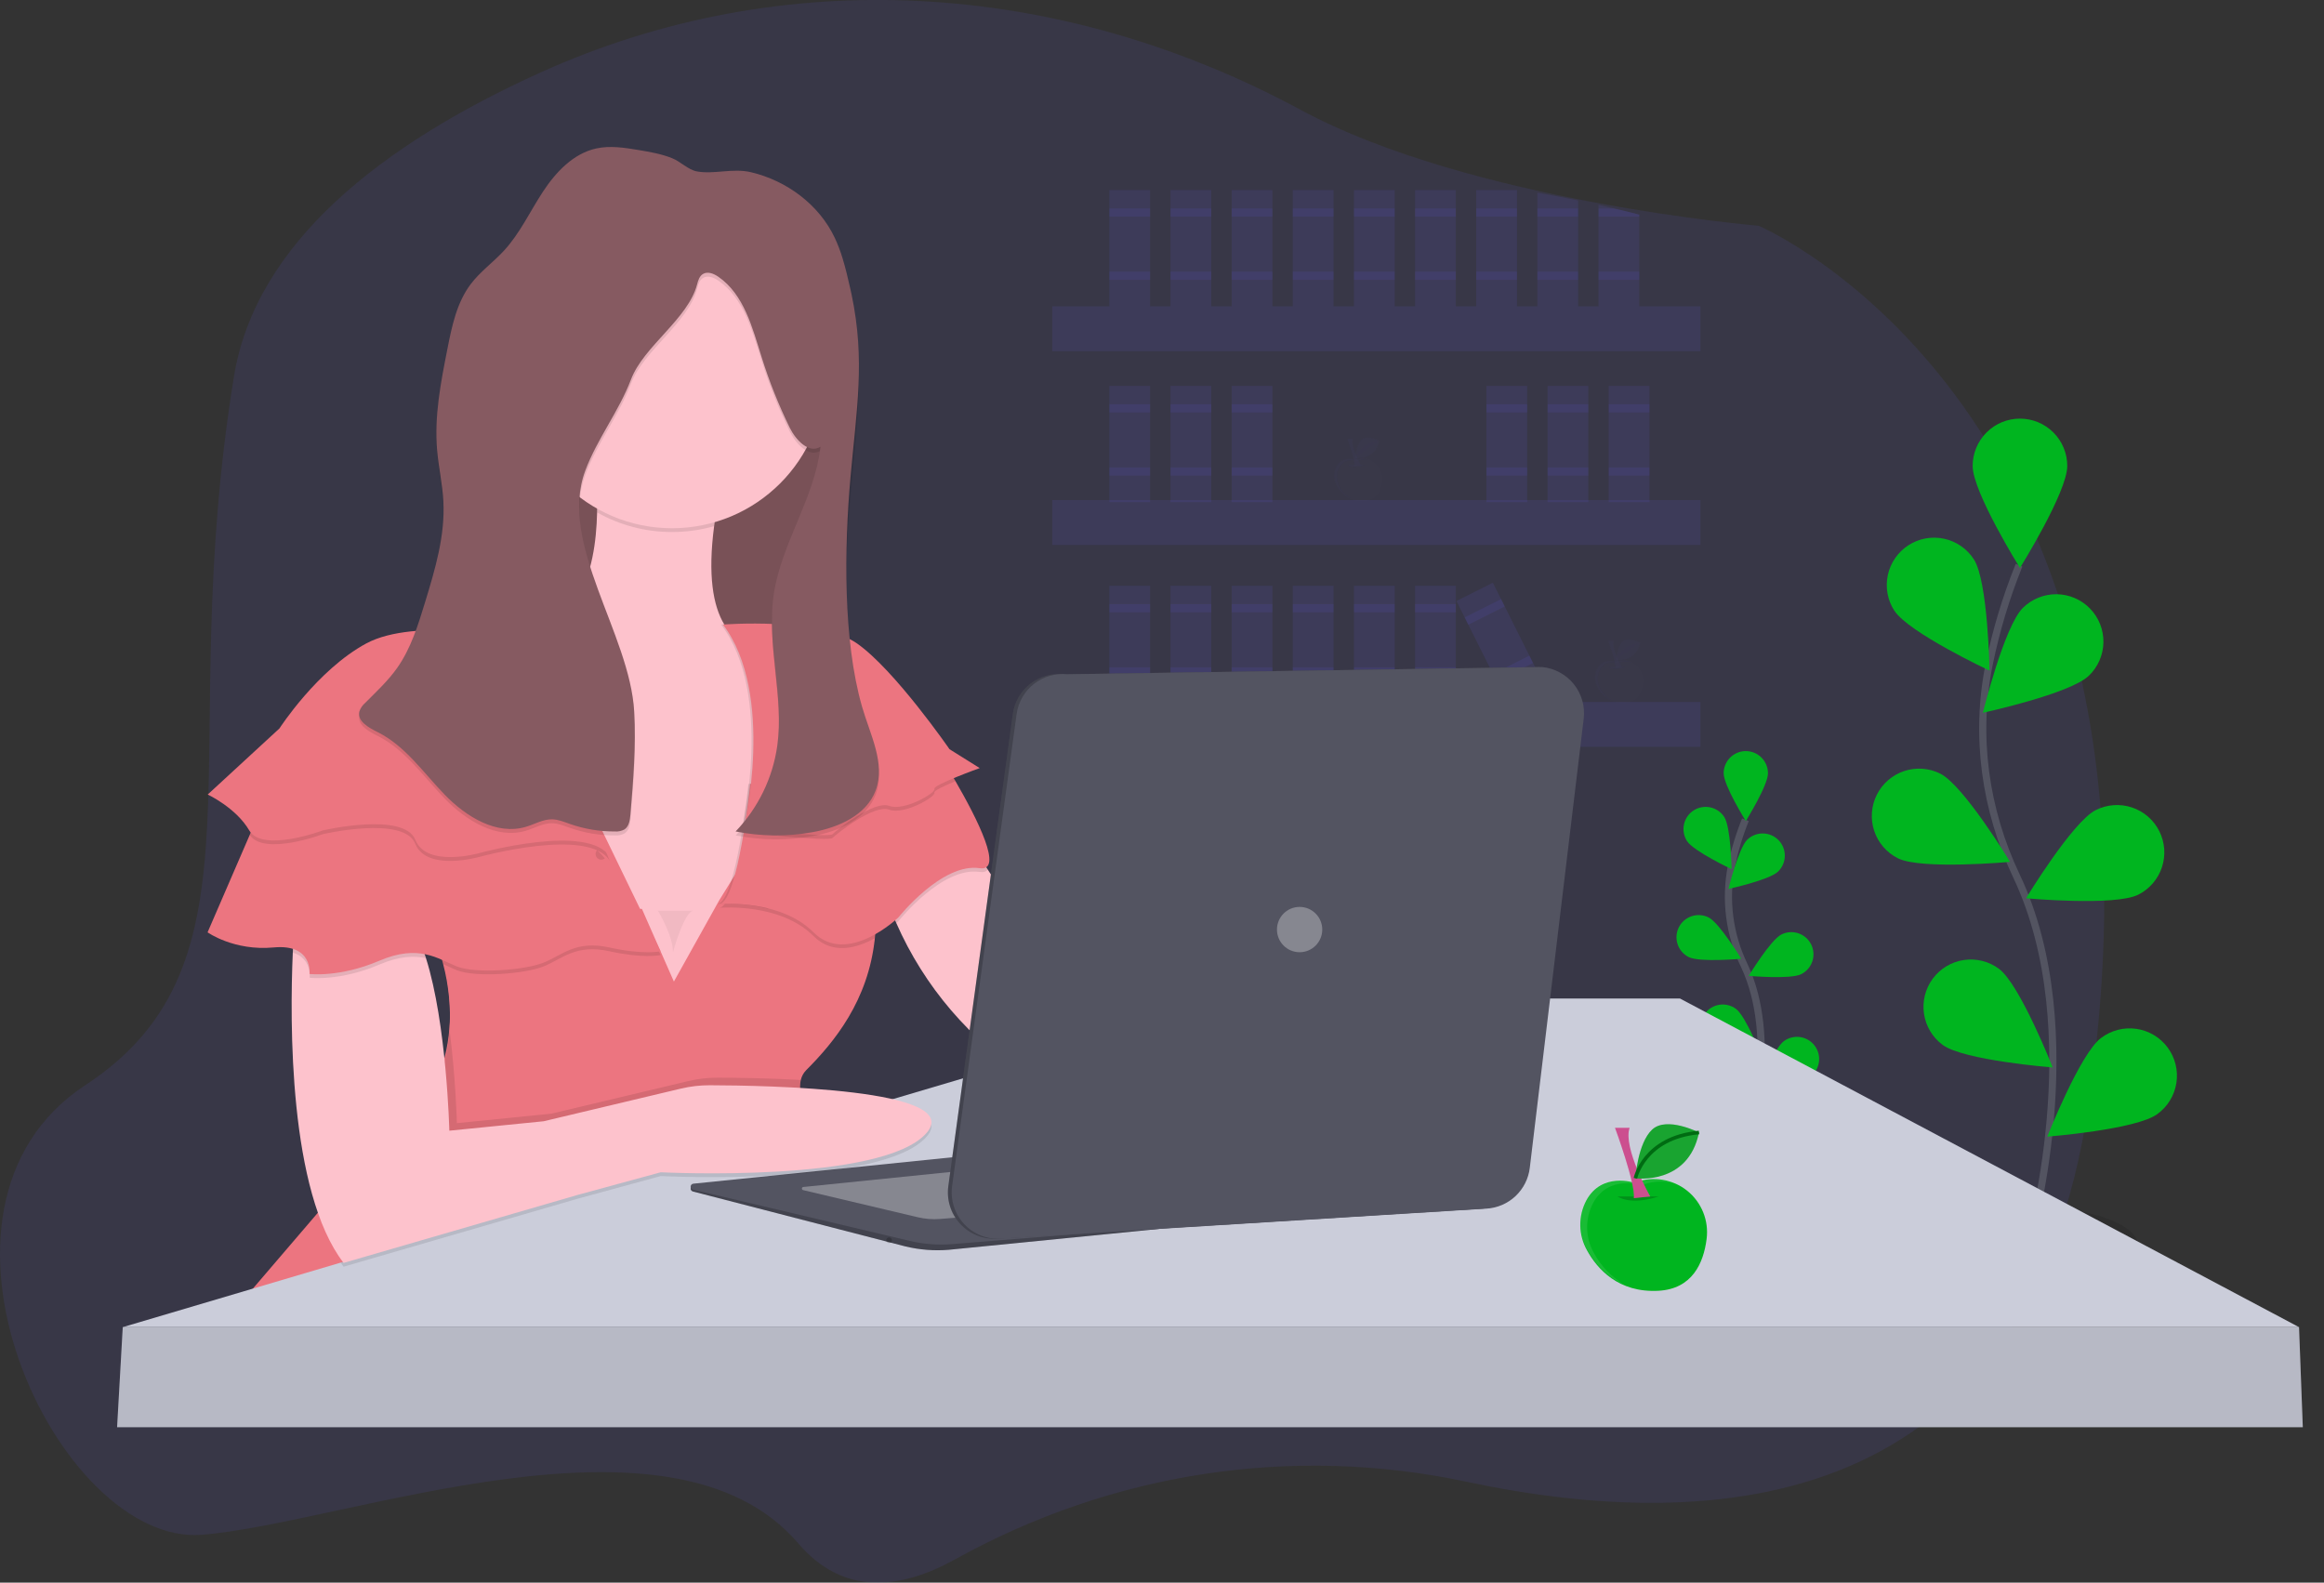 <svg width="649" height="442" viewBox="0 0 649 442" fill="none" xmlns="http://www.w3.org/2000/svg">
<rect x="0" y="0" width="649" height="442" fill="#333333" stroke="none"/>
<g clip-path="url(#clip0)">
<path opacity="0.1" d="M266.724 435.49C310.592 411.197 360.704 403.433 409.677 413.845C479.073 428.609 566.291 422.822 583.184 308.922C612.037 114.396 491.129 63.053 491.129 63.053C491.129 63.053 410.724 56.315 363.18 30.661C295.645 -5.793 218.451 -10.435 150.574 20.408C107.168 40.116 71.422 67.559 65.315 105.237C48.239 210.611 76.283 268.669 23.821 303.066C-28.642 337.464 16.194 431.901 56.413 428.632C96.632 425.362 187.515 389.495 222.93 431.041C235.509 445.776 251.424 443.965 266.724 435.49Z" fill="#6C63FF"/>
<path opacity="0.1" d="M474.861 85.558H293.857V98.089H474.861V85.558Z" fill="#6C63FF"/>
<path opacity="0.1" d="M474.861 139.669H293.857V152.2H474.861V139.669Z" fill="#6C63FF"/>
<path opacity="0.1" d="M474.861 196.058H293.857V208.589H474.861V196.058Z" fill="#6C63FF"/>
<path opacity="0.1" d="M321.179 53.091H309.795V85.558H321.179V53.091Z" fill="#6C63FF"/>
<path opacity="0.1" d="M321.179 58.218H309.795V60.496H321.179V58.218Z" fill="#6C63FF"/>
<path opacity="0.1" d="M321.179 75.875H309.795V78.153H321.179V75.875Z" fill="#6C63FF"/>
<path opacity="0.1" d="M338.255 53.091H326.871V85.558H338.255V53.091Z" fill="#6C63FF"/>
<path opacity="0.1" d="M338.255 58.218H326.871V60.496H338.255V58.218Z" fill="#6C63FF"/>
<path opacity="0.1" d="M338.255 75.875H326.871V78.153H338.255V75.875Z" fill="#6C63FF"/>
<path opacity="0.1" d="M355.33 53.091H343.947V85.558H355.33V53.091Z" fill="#6C63FF"/>
<path opacity="0.1" d="M355.33 58.218H343.947V60.496H355.33V58.218Z" fill="#6C63FF"/>
<path opacity="0.1" d="M355.33 75.875H343.947V78.153H355.33V75.875Z" fill="#6C63FF"/>
<path opacity="0.1" d="M372.406 53.091H361.022V85.558H372.406V53.091Z" fill="#6C63FF"/>
<path opacity="0.1" d="M372.406 58.218H361.022V60.496H372.406V58.218Z" fill="#6C63FF"/>
<path opacity="0.1" d="M372.406 75.875H361.022V78.153H372.406V75.875Z" fill="#6C63FF"/>
<path opacity="0.1" d="M389.482 53.091H378.098V85.558H389.482V53.091Z" fill="#6C63FF"/>
<path opacity="0.1" d="M389.482 58.218H378.098V60.496H389.482V58.218Z" fill="#6C63FF"/>
<path opacity="0.1" d="M389.482 75.875H378.098V78.153H389.482V75.875Z" fill="#6C63FF"/>
<path opacity="0.1" d="M406.558 53.091H395.174V85.558H406.558V53.091Z" fill="#6C63FF"/>
<path opacity="0.1" d="M406.558 58.218H395.174V60.496H406.558V58.218Z" fill="#6C63FF"/>
<path opacity="0.1" d="M406.558 75.875H395.174V78.153H406.558V75.875Z" fill="#6C63FF"/>
<path opacity="0.1" d="M423.634 53.091H412.25V85.558H423.634V53.091Z" fill="#6C63FF"/>
<path opacity="0.1" d="M423.634 58.218H412.25V60.496H423.634V58.218Z" fill="#6C63FF"/>
<path opacity="0.1" d="M423.634 75.875H412.25V78.153H423.634V75.875Z" fill="#6C63FF"/>
<path opacity="0.1" d="M416.894 162.737L406.718 167.843L421.26 196.865L431.437 191.759L416.894 162.737Z" fill="#6C63FF"/>
<path opacity="0.1" d="M419.194 167.323L409.017 172.429L410.038 174.466L420.214 169.36L419.194 167.323Z" fill="#6C63FF"/>
<path opacity="0.1" d="M427.098 183.109L416.922 188.215L417.942 190.252L428.118 185.146L427.098 183.109Z" fill="#6C63FF"/>
<path opacity="0.1" d="M321.179 107.772H309.795V140.238H321.179V107.772Z" fill="#6C63FF"/>
<path opacity="0.1" d="M321.179 112.898H309.795V115.176H321.179V112.898Z" fill="#6C63FF"/>
<path opacity="0.1" d="M321.179 130.555H309.795V132.834H321.179V130.555Z" fill="#6C63FF"/>
<path opacity="0.1" d="M338.255 107.772H326.871V140.238H338.255V107.772Z" fill="#6C63FF"/>
<path opacity="0.1" d="M338.255 112.898H326.871V115.176H338.255V112.898Z" fill="#6C63FF"/>
<path opacity="0.1" d="M338.255 130.555H326.871V132.834H338.255V130.555Z" fill="#6C63FF"/>
<path opacity="0.1" d="M355.33 107.772H343.947V140.238H355.33V107.772Z" fill="#6C63FF"/>
<path opacity="0.1" d="M355.33 112.898H343.947V115.176H355.33V112.898Z" fill="#6C63FF"/>
<path opacity="0.1" d="M355.33 130.555H343.947V132.834H355.33V130.555Z" fill="#6C63FF"/>
<path opacity="0.1" d="M426.48 107.772H415.096V140.238H426.48V107.772Z" fill="#6C63FF"/>
<path opacity="0.1" d="M426.48 112.898H415.096V115.176H426.48V112.898Z" fill="#6C63FF"/>
<path opacity="0.1" d="M426.48 130.555H415.096V132.834H426.48V130.555Z" fill="#6C63FF"/>
<path opacity="0.1" d="M443.555 107.772H432.171V140.238H443.555V107.772Z" fill="#6C63FF"/>
<path opacity="0.1" d="M443.555 112.898H432.171V115.176H443.555V112.898Z" fill="#6C63FF"/>
<path opacity="0.1" d="M443.555 130.555H432.171V132.834H443.555V130.555Z" fill="#6C63FF"/>
<path opacity="0.1" d="M460.631 107.772H449.247V140.238H460.631V107.772Z" fill="#6C63FF"/>
<path opacity="0.1" d="M460.631 112.898H449.247V115.176H460.631V112.898Z" fill="#6C63FF"/>
<path opacity="0.1" d="M460.631 130.555H449.247V132.834H460.631V130.555Z" fill="#6C63FF"/>
<path opacity="0.1" d="M321.179 163.591H309.795V196.058H321.179V163.591Z" fill="#6C63FF"/>
<path opacity="0.1" d="M321.179 168.718H309.795V170.996H321.179V168.718Z" fill="#6C63FF"/>
<path opacity="0.1" d="M321.179 186.375H309.795V188.653H321.179V186.375Z" fill="#6C63FF"/>
<path opacity="0.1" d="M338.255 163.591H326.871V196.058H338.255V163.591Z" fill="#6C63FF"/>
<path opacity="0.1" d="M338.255 168.718H326.871V170.996H338.255V168.718Z" fill="#6C63FF"/>
<path opacity="0.1" d="M338.255 186.375H326.871V188.653H338.255V186.375Z" fill="#6C63FF"/>
<path opacity="0.1" d="M355.33 163.591H343.947V196.058H355.33V163.591Z" fill="#6C63FF"/>
<path opacity="0.1" d="M355.33 168.718H343.947V170.996H355.33V168.718Z" fill="#6C63FF"/>
<path opacity="0.1" d="M355.33 186.375H343.947V188.653H355.33V186.375Z" fill="#6C63FF"/>
<path opacity="0.1" d="M372.406 163.591H361.022V196.058H372.406V163.591Z" fill="#6C63FF"/>
<path opacity="0.1" d="M372.406 168.718H361.022V170.996H372.406V168.718Z" fill="#6C63FF"/>
<path opacity="0.1" d="M372.406 186.375H361.022V188.653H372.406V186.375Z" fill="#6C63FF"/>
<path opacity="0.1" d="M389.482 163.591H378.098V196.058H389.482V163.591Z" fill="#6C63FF"/>
<path opacity="0.1" d="M389.482 168.718H378.098V170.996H389.482V168.718Z" fill="#6C63FF"/>
<path opacity="0.1" d="M389.482 186.375H378.098V188.653H389.482V186.375Z" fill="#6C63FF"/>
<path opacity="0.1" d="M406.558 163.591H395.174V196.058H406.558V163.591Z" fill="#6C63FF"/>
<path opacity="0.1" d="M406.558 168.718H395.174V170.996H406.558V168.718Z" fill="#6C63FF"/>
<path opacity="0.1" d="M406.558 186.375H395.174V188.653H406.558V186.375Z" fill="#6C63FF"/>
<path opacity="0.1" d="M440.709 55.985V85.558H429.325V53.815C433.135 54.487 436.93 55.21 440.709 55.985Z" fill="#6C63FF"/>
<path opacity="0.1" d="M440.709 58.218H429.326V60.496H440.709V58.218Z" fill="#6C63FF"/>
<path opacity="0.1" d="M440.709 75.875H429.326V78.153H440.709V75.875Z" fill="#6C63FF"/>
<path opacity="0.1" d="M457.785 59.938V85.569H446.401V57.204C447.881 57.528 449.355 57.87 450.83 58.218C453.16 58.764 455.478 59.338 457.785 59.938Z" fill="#6C63FF"/>
<path opacity="0.1" d="M457.785 59.938V60.507H446.401V58.229H450.83C453.16 58.768 455.478 59.338 457.785 59.938Z" fill="#6C63FF"/>
<path opacity="0.1" d="M457.785 75.875H446.401V78.153H457.785V75.875Z" fill="#6C63FF"/>
<g opacity="0.1">
<path opacity="0.1" d="M378.32 128.436C378.32 128.436 374.871 127.263 373.197 130.31C372.76 131.135 372.537 132.057 372.55 132.991C372.563 133.925 372.811 134.841 373.271 135.653C374.364 137.624 376.613 140.21 380.87 139.959C384.484 139.765 385.685 137.009 385.993 134.44C386.111 133.479 385.982 132.504 385.618 131.607C385.255 130.709 384.669 129.92 383.916 129.312C383.163 128.704 382.268 128.299 381.314 128.133C380.361 127.968 379.382 128.049 378.468 128.368L378.32 128.436Z" fill="#6C63FF"/>
<path opacity="0.1" d="M374.023 135.932C373.562 135.12 373.314 134.204 373.301 133.27C373.288 132.336 373.511 131.414 373.949 130.589C375.611 127.548 379.071 128.715 379.071 128.715L379.248 128.653C380.565 128.176 382.012 128.208 383.306 128.744C382.592 128.318 381.792 128.056 380.964 127.978C380.136 127.899 379.301 128.005 378.519 128.288L378.343 128.351C378.343 128.351 374.894 127.178 373.22 130.225C372.783 131.05 372.56 131.972 372.573 132.906C372.586 133.84 372.834 134.755 373.294 135.568C374.149 137.199 375.523 138.5 377.199 139.264C375.855 138.465 374.757 137.313 374.023 135.932Z" fill="#6C63FF"/>
<path opacity="0.2" d="M376.539 129.9C376.539 129.9 377.819 130.908 380.927 129.9H376.539Z" fill="#6C63FF"/>
<path opacity="0.1" d="M376.26 122.581C376.26 122.581 378.451 128.527 378.269 130.082L380.005 129.9C380.005 129.9 377.079 124.688 377.813 122.581H376.26Z" fill="#6C63FF"/>
<path opacity="0.2" d="M376.26 122.581C376.26 122.581 378.451 128.527 378.269 130.082L380.005 129.9C380.005 129.9 377.079 124.688 377.813 122.581H376.26Z" fill="#6C63FF"/>
<path opacity="0.1" d="M385.219 123.082C385.219 123.082 381.764 121.316 380.221 122.775C378.679 124.233 378.44 127.964 378.44 127.964C378.44 127.964 384.069 128.727 385.219 123.082Z" fill="#6C63FF"/>
<path opacity="0.1" d="M385.219 123.082C385.219 123.082 381.764 121.316 380.221 122.775C378.679 124.233 378.44 127.964 378.44 127.964C378.44 127.964 384.069 128.727 385.219 123.082Z" fill="#6C63FF"/>
<path opacity="0.1" d="M378.434 127.964C378.434 127.964 379.339 123.635 385.213 123.076L378.434 127.964Z" fill="#6C63FF"/>
</g>
<g opacity="0.1">
<path opacity="0.1" d="M451.177 184.825C451.177 184.825 447.728 183.652 446.054 186.699C445.616 187.524 445.394 188.446 445.407 189.38C445.42 190.314 445.668 191.23 446.128 192.042C447.221 194.013 449.469 196.599 453.727 196.348C457.341 196.155 458.542 193.398 458.85 190.829C458.967 189.868 458.839 188.893 458.475 187.996C458.112 187.099 457.526 186.309 456.773 185.701C456.02 185.093 455.124 184.688 454.171 184.523C453.218 184.358 452.238 184.438 451.325 184.757L451.177 184.825Z" fill="#6C63FF"/>
<path opacity="0.1" d="M446.879 192.321C446.419 191.509 446.171 190.593 446.158 189.659C446.145 188.726 446.368 187.803 446.805 186.979C448.468 183.937 451.928 185.105 451.928 185.105L452.105 185.042C453.422 184.565 454.869 184.598 456.163 185.133C455.449 184.707 454.649 184.446 453.821 184.367C452.993 184.288 452.158 184.394 451.376 184.677L451.2 184.74C451.2 184.74 447.75 183.567 446.077 186.614C445.639 187.439 445.417 188.361 445.43 189.295C445.443 190.229 445.691 191.144 446.151 191.957C447.006 193.589 448.38 194.889 450.056 195.653C448.712 194.854 447.613 193.702 446.879 192.321Z" fill="#6C63FF"/>
<path opacity="0.2" d="M449.395 186.289C449.395 186.289 450.676 187.297 453.784 186.289H449.395Z" fill="#6C63FF"/>
<path opacity="0.1" d="M449.116 178.97C449.116 178.97 451.308 184.917 451.126 186.472L452.862 186.289C452.862 186.289 449.936 181.078 450.67 178.97H449.116Z" fill="#6C63FF"/>
<path opacity="0.2" d="M449.116 178.97C449.116 178.97 451.308 184.917 451.126 186.472L452.862 186.289C452.862 186.289 449.936 181.078 450.67 178.97H449.116Z" fill="#6C63FF"/>
<path opacity="0.1" d="M458.075 179.471C458.075 179.471 454.62 177.706 453.078 179.164C451.535 180.622 451.296 184.353 451.296 184.353C451.296 184.353 456.926 185.116 458.075 179.471Z" fill="#6C63FF"/>
<path opacity="0.1" d="M458.075 179.471C458.075 179.471 454.62 177.706 453.078 179.164C451.535 180.622 451.296 184.353 451.296 184.353C451.296 184.353 456.926 185.116 458.075 179.471Z" fill="#6C63FF"/>
<path opacity="0.1" d="M451.291 184.353C451.291 184.353 452.196 180.024 458.07 179.466L451.291 184.353Z" fill="#6C63FF"/>
</g>
<path opacity="0.1" d="M566.359 358.863C583.334 358.863 597.095 353.967 597.095 347.927C597.095 341.887 583.334 336.991 566.359 336.991C549.384 336.991 535.622 341.887 535.622 347.927C535.622 353.967 549.384 358.863 566.359 358.863Z" fill="black"/>
<path d="M566.382 348.018C566.382 348.018 583.918 288.445 563.092 244.592C554.355 226.189 551.452 205.53 555.487 185.56C557.419 176.088 560.214 166.812 563.837 157.85" stroke="#535461" stroke-width="2" stroke-miterlimit="10"/>
<path d="M550.882 130.134C550.882 137.436 564.093 158.613 564.093 158.613C564.093 158.613 577.304 137.441 577.304 130.134C577.304 126.627 575.913 123.265 573.435 120.786C570.957 118.306 567.597 116.914 564.093 116.914C560.59 116.914 557.229 118.306 554.752 120.786C552.274 123.265 550.882 126.627 550.882 130.134Z" fill="#00B51F"/>
<path d="M529.043 170.574C533.027 176.703 555.595 187.292 555.595 187.292C555.595 187.292 555.186 162.332 551.218 156.204C550.275 154.745 549.055 153.487 547.626 152.5C546.197 151.514 544.588 150.819 542.89 150.454C541.193 150.09 539.44 150.064 537.733 150.378C536.025 150.691 534.396 151.339 532.939 152.282C531.481 153.226 530.223 154.447 529.238 155.877C528.252 157.307 527.557 158.917 527.193 160.616C526.829 162.315 526.803 164.068 527.117 165.777C527.43 167.486 528.077 169.116 529.02 170.574H529.043Z" fill="#00B51F"/>
<path d="M529.982 239.688C536.499 242.975 561.339 240.702 561.339 240.702C561.339 240.702 548.395 219.365 541.878 216.079C540.329 215.297 538.641 214.828 536.911 214.7C535.181 214.571 533.442 214.784 531.794 215.327C530.146 215.871 528.622 216.734 527.307 217.867C525.993 219 524.914 220.381 524.133 221.931C523.352 223.481 522.884 225.17 522.755 226.902C522.626 228.633 522.839 230.373 523.382 232.022C523.925 233.671 524.788 235.196 525.92 236.512C527.052 237.827 528.433 238.907 529.982 239.688Z" fill="#00B51F"/>
<path d="M542.504 291.817C548.372 296.157 573.24 298.122 573.24 298.122C573.24 298.122 564.088 274.9 558.219 270.56C556.825 269.527 555.24 268.78 553.557 268.36C551.873 267.94 550.124 267.856 548.408 268.113C546.692 268.37 545.043 268.962 543.556 269.856C542.069 270.751 540.772 271.929 539.74 273.325C538.709 274.721 537.962 276.306 537.542 277.991C537.122 279.676 537.038 281.427 537.295 283.144C537.552 284.861 538.144 286.511 539.038 287.999C539.931 289.487 541.109 290.784 542.504 291.817Z" fill="#00B51F"/>
<path d="M583.338 188.704C578.107 193.791 553.74 199.059 553.74 199.059C553.74 199.059 559.711 174.824 564.942 169.737C566.184 168.518 567.655 167.556 569.27 166.907C570.885 166.259 572.612 165.936 574.353 165.957C576.093 165.978 577.812 166.343 579.41 167.031C581.009 167.719 582.456 168.716 583.669 169.966C584.881 171.215 585.835 172.692 586.475 174.311C587.116 175.93 587.43 177.66 587.4 179.401C587.371 181.143 586.998 182.861 586.302 184.457C585.607 186.054 584.604 187.497 583.349 188.704H583.338Z" fill="#00B51F"/>
<path d="M597.146 249.855C590.629 253.142 565.79 250.869 565.79 250.869C565.79 250.869 578.733 229.532 585.25 226.246C586.799 225.464 588.487 224.996 590.217 224.867C591.948 224.738 593.686 224.951 595.334 225.495C596.982 226.038 598.506 226.901 599.821 228.034C601.135 229.167 602.214 230.548 602.995 232.098C603.776 233.649 604.244 235.338 604.373 237.069C604.502 238.8 604.289 240.54 603.746 242.189C603.203 243.838 602.34 245.364 601.208 246.679C600.076 247.994 598.696 249.074 597.146 249.855Z" fill="#00B51F"/>
<path d="M602.463 311.137C596.594 315.477 571.726 317.443 571.726 317.443C571.726 317.443 580.879 294.22 586.747 289.88C588.14 288.825 589.729 288.056 591.421 287.619C593.113 287.182 594.875 287.086 596.604 287.335C598.334 287.584 599.997 288.174 601.497 289.071C602.997 289.968 604.305 291.153 605.344 292.559C606.383 293.965 607.133 295.563 607.55 297.261C607.968 298.959 608.044 300.723 607.776 302.451C607.508 304.179 606.899 305.837 605.986 307.328C605.073 308.818 603.874 310.113 602.457 311.137H602.463Z" fill="#00B51F"/>
<path opacity="0.1" d="M489.859 327.422C506.834 327.422 520.596 322.525 520.596 316.486C520.596 310.446 506.834 305.55 489.859 305.55C472.884 305.55 459.123 310.446 459.123 316.486C459.123 322.525 472.884 327.422 489.859 327.422Z" fill="black"/>
<path d="M488.613 318.041C488.613 318.041 496.826 290.131 487.07 269.586C482.923 260.995 481.673 251.289 483.507 241.927C484.413 237.489 485.724 233.144 487.423 228.946" stroke="#535461" stroke-width="2" stroke-miterlimit="10"/>
<path d="M481.35 215.959C481.35 219.377 487.537 229.299 487.537 229.299C487.537 229.299 493.724 219.377 493.724 215.959C493.724 214.316 493.072 212.741 491.911 211.579C490.75 210.417 489.176 209.765 487.534 209.765C485.892 209.765 484.318 210.417 483.157 211.579C481.996 212.741 481.344 214.316 481.344 215.959H481.35Z" fill="#00B51F"/>
<path d="M471.121 234.904C472.977 237.752 483.564 242.735 483.564 242.735C483.564 242.735 483.37 231.042 481.515 228.171C481.073 227.488 480.501 226.899 479.832 226.437C479.163 225.975 478.409 225.65 477.614 225.48C476.819 225.31 475.999 225.298 475.199 225.445C474.399 225.592 473.637 225.895 472.954 226.337C472.272 226.779 471.683 227.351 471.222 228.021C470.76 228.691 470.435 229.445 470.265 230.24C470.095 231.036 470.083 231.857 470.23 232.657C470.377 233.457 470.68 234.221 471.121 234.904Z" fill="#00B51F"/>
<path d="M471.565 267.285C474.616 268.823 486.256 267.763 486.256 267.763C486.256 267.763 480.194 257.767 477.149 256.223C476.423 255.857 475.633 255.638 474.822 255.577C474.011 255.517 473.197 255.617 472.425 255.872C470.866 256.386 469.575 257.499 468.836 258.966C468.097 260.433 467.971 262.133 468.485 263.693C468.999 265.253 470.111 266.545 471.577 267.285H471.565Z" fill="#00B51F"/>
<path d="M477.417 291.709C480.166 293.742 491.817 294.665 491.817 294.665C491.817 294.665 487.526 283.786 484.782 281.752C484.128 281.269 483.386 280.919 482.597 280.722C481.808 280.526 480.988 280.487 480.185 280.607C479.381 280.728 478.608 281.006 477.912 281.425C477.215 281.844 476.608 282.397 476.125 283.051C475.641 283.705 475.292 284.448 475.095 285.237C474.899 286.027 474.86 286.847 474.98 287.652C475.101 288.456 475.379 289.229 475.798 289.926C476.217 290.623 476.769 291.231 477.422 291.714L477.417 291.709Z" fill="#00B51F"/>
<path d="M496.559 243.402C494.105 245.783 482.682 248.255 482.682 248.255C482.682 248.255 485.482 236.897 487.93 234.516C489.107 233.372 490.691 232.743 492.332 232.767C493.973 232.791 495.537 233.466 496.681 234.644C497.825 235.823 498.453 237.407 498.429 239.05C498.405 240.692 497.73 242.258 496.553 243.402H496.559Z" fill="#00B51F"/>
<path d="M503.042 272.052C499.991 273.59 488.351 272.531 488.351 272.531C488.351 272.531 494.413 262.534 497.458 260.991C498.924 260.251 500.623 260.125 502.182 260.639C503.741 261.153 505.032 262.267 505.771 263.733C506.51 265.2 506.636 266.901 506.122 268.461C505.608 270.021 504.496 271.313 503.03 272.052H503.042Z" fill="#00B51F"/>
<path d="M505.506 300.742C502.757 302.776 491.106 303.698 491.106 303.698C491.106 303.698 495.397 292.819 498.141 290.786C498.794 290.302 499.536 289.951 500.325 289.755C501.114 289.558 501.933 289.518 502.737 289.638C503.541 289.758 504.314 290.036 505.01 290.454C505.707 290.873 506.315 291.425 506.798 292.079C507.282 292.733 507.632 293.475 507.829 294.264C508.026 295.054 508.065 295.874 507.945 296.678C507.825 297.483 507.548 298.256 507.13 298.953C506.711 299.65 506.16 300.258 505.506 300.742Z" fill="#00B51F"/>
<path d="M225.406 120.878H226.784C228.679 120.878 230.216 119.34 230.216 117.443V90.735C230.216 88.838 228.679 87.301 226.784 87.301H225.406C223.511 87.301 221.974 88.838 221.974 90.735V117.443C221.974 119.34 223.511 120.878 225.406 120.878Z" fill="#535461"/>
<path d="M233.261 105.06H148.4V193.147H233.261V105.06Z" fill="#865A61"/>
<path opacity="0.1" d="M233.261 92.928H148.4V181.015H233.261V92.928Z" fill="black"/>
<path d="M230.364 178.116L225.241 215.367L222.828 232.876L221.94 239.307L214.501 253.82L200.84 280.454L174.486 283.62L128.131 218.203C128.131 218.203 103.861 171.788 140.762 176.003C161.452 178.372 166.375 159.838 166.745 143.097C166.838 134.669 166.075 126.253 164.468 117.979L201.364 135.915C200.506 139.913 199.861 143.587 199.428 146.937C197.63 160.641 199.121 169.185 202.24 174.362C210.545 188.152 230.364 178.116 230.364 178.116Z" fill="#FDC2CC"/>
<path opacity="0.1" d="M201.375 135.921C200.517 139.919 199.872 143.593 199.44 146.942C195.611 148.033 191.649 148.585 187.669 148.583C180.339 148.595 173.131 146.709 166.745 143.109C166.838 134.68 166.075 126.264 164.468 117.99L201.375 135.921Z" fill="black"/>
<path d="M187.669 147.523C211.249 147.523 230.364 128.395 230.364 104.798C230.364 81.202 211.249 62.074 187.669 62.074C164.089 62.074 144.974 81.202 144.974 104.798C144.974 128.395 164.089 147.523 187.669 147.523Z" fill="#FDC2CC"/>
<path d="M244.599 347.961L69.072 361.688L97.531 328.458C128.069 309.787 127.807 284.122 123.748 268.202C122.489 263.1 120.586 258.179 118.085 253.558L178.755 253.842H179.267L184.254 265.183L184.481 265.695L188.192 274.131L200.84 251.45L205.24 244.353L207.699 240.366C207.699 240.366 244.07 231.925 244.594 253.552C244.657 256.035 244.56 258.52 244.303 260.991C242.493 278.397 232.977 289.971 225.093 297.86C216.134 306.82 244.599 347.961 244.599 347.961Z" fill="#EC7580"/>
<path d="M223.636 301.619C222.35 306.746 225.594 315.557 229.897 324.209C209.264 326.431 186.639 325.274 186.639 325.274L163.421 331.608L98.066 350.598C95.22 346.913 92.944 342.282 91.06 337.065L97.537 329.501C117.92 317.038 124.579 301.46 125.553 287.744C125.94 281.519 125.333 275.272 123.754 269.238C122.495 264.141 120.594 259.224 118.096 254.606L178.767 254.89H179.279L184.265 266.231L184.493 266.744L188.204 275.179L200.851 252.498L205.24 245.401L207.699 241.414C207.699 241.414 244.07 232.961 244.599 254.606C244.663 257.089 244.566 259.574 244.309 262.044C242.499 279.451 232.982 291.025 225.099 298.914C224.373 299.664 223.867 300.6 223.636 301.619Z" fill="#EC7580"/>
<path d="M360.561 328.971C359.508 341.627 328.937 324.75 328.937 324.75C328.937 324.75 319.448 321.583 287.295 301.016C270.97 290.576 258.097 275.536 250.297 257.79C249.067 255.047 248.038 252.218 247.218 249.326L269.371 232.961L275.831 242.844L297.307 275.68L328.931 296.755C328.931 296.755 361.614 316.315 360.561 328.971Z" fill="#FDC2CC"/>
<path d="M642.027 370.642H34.282L95.124 352.626L247.223 307.583L344.214 278.859H469.141L642.027 370.642Z" fill="#CBCDDA"/>
<path d="M34.282 370.642L32.7 398.597H643.081L642.027 370.642H34.282Z" fill="#CBCDDA"/>
<path opacity="0.1" d="M34.282 370.642L32.7 398.597H643.081L642.027 370.642H34.282Z" fill="black"/>
<path d="M193.617 331.107L322.078 317.898L323.66 343.216L264.942 349.043C260.892 349.372 256.815 349.055 252.864 348.103L193.509 332.759C193.319 332.709 193.153 332.595 193.039 332.436C192.924 332.277 192.869 332.084 192.882 331.888C192.894 331.693 192.975 331.508 193.109 331.365C193.243 331.223 193.423 331.131 193.617 331.107Z" fill="#535461"/>
<path opacity="0.2" d="M193.617 331.107L322.078 317.898L323.66 343.216L264.942 349.043C260.892 349.372 256.815 349.055 252.864 348.103L193.509 332.759C193.319 332.709 193.153 332.595 193.039 332.436C192.924 332.277 192.869 332.084 192.882 331.888C192.894 331.693 192.975 331.508 193.109 331.365C193.243 331.223 193.423 331.131 193.617 331.107Z" fill="black"/>
<path d="M193.617 330.577L323.137 317.369L324.719 342.687L265.995 347.448C261.948 347.782 257.873 347.471 253.923 346.526L193.509 332.235C193.316 332.188 193.146 332.075 193.028 331.915C192.911 331.755 192.853 331.559 192.866 331.361C192.879 331.162 192.962 330.975 193.099 330.832C193.236 330.689 193.42 330.598 193.617 330.577Z" fill="#535461"/>
<path opacity="0.3" d="M224.325 331.5L292.81 324.517L293.647 337.902L262.597 340.425C260.456 340.6 258.3 340.433 256.211 339.93L224.268 332.371C224.168 332.346 224.079 332.286 224.019 332.202C223.958 332.118 223.928 332.016 223.935 331.912C223.942 331.809 223.984 331.711 224.056 331.636C224.127 331.56 224.222 331.512 224.325 331.5Z" fill="white"/>
<path opacity="0.1" d="M275.831 242.855C275.416 243.425 274.693 243.681 273.588 243.521C263.047 241.938 250.923 257.237 250.923 257.237C250.923 257.237 250.707 257.442 250.314 257.807C249.084 255.064 248.055 252.235 247.235 249.343L269.371 232.961L275.831 242.855Z" fill="black"/>
<path opacity="0.1" d="M244.309 262.01C239.351 264.773 232.527 266.755 227.205 261.441C218.012 252.242 201.899 253.466 200.897 253.523C202.542 253.296 203.999 249.912 205.24 245.378L207.699 241.391C207.699 241.391 244.07 232.961 244.599 254.606C244.661 257.078 244.564 259.551 244.309 262.01Z" fill="black"/>
<path opacity="0.1" d="M225.23 215.367L221.929 239.289L214.489 253.803C209.879 252.621 205.111 252.173 200.362 252.475C205.604 251.752 208.991 218.972 208.991 218.972L209.292 218.904L225.23 215.367Z" fill="black"/>
<path d="M273.589 242.468C263.047 240.884 250.923 256.183 250.923 256.183C250.923 256.183 236.693 269.899 227.205 260.404C218.012 251.205 201.899 252.43 200.897 252.487C206.139 251.758 209.526 218.978 209.526 218.978L209.827 218.91L260.412 207.655C260.412 207.655 263.428 212.28 266.832 218.169C272.974 228.781 280.373 243.487 273.589 242.468Z" fill="#EC7580"/>
<path opacity="0.1" d="M260.935 221.37C261.465 222.424 252.5 227.698 248.288 226.115C244.076 224.531 233.529 232.95 232.476 234.026C231.423 235.103 207.704 232.443 207.704 232.443C208.688 227.98 209.398 223.46 209.827 218.91L260.412 207.655C260.412 207.655 263.428 212.28 266.832 218.169C263.685 219.462 260.679 220.852 260.935 221.37Z" fill="black"/>
<path opacity="0.1" d="M230.364 178.116L225.241 215.367L222.828 232.876C215.758 232.346 207.186 231.395 207.186 231.395C207.186 231.395 216.146 193.945 201.386 174.436C201.386 174.436 201.699 174.436 202.263 174.379C210.545 188.152 230.364 178.116 230.364 178.116Z" fill="black"/>
<path d="M201.904 174.425C201.904 174.425 228.787 172.317 239.329 179.699C249.87 187.081 265.159 209.238 265.159 209.238L273.594 214.512C273.594 214.512 260.417 219.257 260.947 220.316C261.476 221.376 252.511 226.645 248.299 225.061C244.087 223.478 233.54 231.896 232.487 232.973C231.434 234.049 207.716 231.389 207.716 231.389C207.716 231.389 216.663 193.939 201.904 174.425Z" fill="#EC7580"/>
<path d="M296.948 188.311L429.65 186.295C431.361 186.47 433.019 186.984 434.529 187.807C436.039 188.63 437.37 189.746 438.444 191.09C439.518 192.433 440.314 193.978 440.785 195.633C441.256 197.288 441.393 199.02 441.188 200.728L426.132 326.152C425.772 329.165 424.367 331.956 422.16 334.038C419.954 336.12 417.087 337.361 414.06 337.543L278.427 345.945C276.506 346.06 274.584 345.745 272.801 345.024C271.017 344.302 269.416 343.192 268.116 341.773C266.815 340.355 265.846 338.664 265.281 336.824C264.715 334.984 264.566 333.04 264.846 331.135L282.855 199.321C283.338 196.025 285.072 193.041 287.697 190.99C290.321 188.94 293.635 187.98 296.948 188.311Z" fill="#535461"/>
<path opacity="0.2" d="M296.948 188.311L429.65 186.295C431.361 186.47 433.019 186.984 434.529 187.807C436.039 188.63 437.37 189.746 438.444 191.09C439.518 192.433 440.314 193.978 440.785 195.633C441.256 197.288 441.393 199.02 441.188 200.728L426.132 326.152C425.772 329.165 424.367 331.956 422.16 334.038C419.954 336.12 417.087 337.361 414.06 337.543L278.427 345.945C276.506 346.06 274.584 345.745 272.801 345.024C271.017 344.302 269.416 343.192 268.116 341.773C266.815 340.355 265.846 338.664 265.281 336.824C264.715 334.984 264.566 333.04 264.846 331.135L282.855 199.321C283.338 196.025 285.072 193.041 287.697 190.99C290.321 188.94 293.635 187.98 296.948 188.311Z" fill="black"/>
<path d="M298.001 188.311L430.703 186.295C432.416 186.467 434.077 186.979 435.589 187.801C437.102 188.623 438.436 189.738 439.512 191.082C440.589 192.426 441.386 193.972 441.859 195.628C442.331 197.284 442.469 199.018 442.263 200.728L427.208 326.152C426.848 329.165 425.442 331.956 423.236 334.038C421.03 336.12 418.163 337.361 415.135 337.543L279.485 345.945C277.565 346.06 275.643 345.745 273.859 345.024C272.076 344.302 270.475 343.192 269.174 341.773C267.874 340.355 266.905 338.664 266.339 336.824C265.774 334.984 265.625 333.04 265.904 331.135L283.914 199.321C284.397 196.026 286.13 193.043 288.753 190.992C291.377 188.942 294.689 187.982 298.001 188.311Z" fill="#535461"/>
<path opacity="0.3" d="M362.929 265.935C366.422 265.935 369.253 263.102 369.253 259.607C369.253 256.112 366.422 253.279 362.929 253.279C359.437 253.279 356.605 256.112 356.605 259.607C356.605 263.102 359.437 265.935 362.929 265.935Z" fill="white"/>
<path opacity="0.1" d="M229.897 324.215C209.264 326.436 186.639 325.28 186.639 325.28L163.421 331.608L98.066 350.598C95.22 346.913 92.944 342.282 91.06 337.065L97.537 329.501C117.92 317.038 124.579 301.46 125.553 287.744C127.294 301.386 127.585 313.672 127.585 313.672L153.938 311.035L192.228 301.921C194.865 301.293 197.566 300.978 200.276 300.981C205.263 300.981 214.136 301.09 223.613 301.602C222.35 306.734 225.594 315.552 229.897 324.215Z" fill="black"/>
<path opacity="0.1" d="M258.829 317.369C246.705 331.608 184.51 328.447 184.51 328.447L161.315 334.775L95.955 353.759C95.67 353.389 95.385 353.013 95.124 352.62L247.229 307.577C256.94 309.537 262.899 312.59 258.829 317.369Z" fill="black"/>
<path d="M258.829 316.315C246.706 330.555 184.51 327.393 184.51 327.393L161.315 333.716L95.955 352.706C80.586 332.77 80.928 285.261 81.765 266.043C81.992 260.883 82.249 257.761 82.249 257.761C82.249 257.761 104.384 244.045 114.402 257.761C116.189 260.205 117.686 263.622 118.956 267.587C124.767 285.865 125.479 315.779 125.479 315.779L151.832 313.142L190.122 304.029C192.761 303.401 195.464 303.085 198.176 303.089C214.045 303.135 269.234 304.091 258.829 316.315Z" fill="#FDC2CC"/>
<path opacity="0.1" d="M118.95 267.592C115.586 266.863 111.505 267.023 105.972 269.369C94.902 274.114 86.472 273.06 86.472 273.06C86.472 273.06 87.149 267.678 81.77 266.043C81.998 260.883 82.254 257.761 82.254 257.761C82.254 257.761 104.39 244.045 114.408 257.761C116.178 260.205 117.686 263.622 118.95 267.592Z" fill="black"/>
<path opacity="0.1" d="M184.481 266.732C184.128 266.806 179.387 267.7 170.251 265.673C160.763 263.565 157.075 267.78 151.804 269.893C146.533 272.007 132.855 273.06 127.562 270.953C126.315 270.452 125.063 269.814 123.737 269.244C122.484 264.145 120.589 259.226 118.096 254.606L178.767 254.89L184.265 266.231L184.481 266.732Z" fill="black"/>
<path d="M184.481 265.678C184.481 265.678 179.74 266.732 170.251 264.625C160.763 262.517 157.075 266.732 151.804 268.845C146.533 270.959 132.827 272.012 127.556 269.899C122.286 267.786 117.015 263.571 105.927 268.316C94.839 273.06 86.426 272.007 86.426 272.007C86.426 272.007 87.479 263.565 76.414 264.602C65.349 265.639 57.967 260.381 57.967 260.381L69.726 233.201L73.255 225.038L161.446 219.006H161.867L184.481 265.678Z" fill="#EC7580"/>
<path opacity="0.1" d="M170.251 240.366C164.451 230.871 133.88 239.312 133.88 239.312C133.88 239.312 119.121 243.533 115.956 235.621C112.791 227.71 90.16 232.961 90.16 232.961C90.16 232.961 73.739 239.124 69.766 233.212L73.295 225.05L161.446 219.006L170.251 240.366Z" fill="black"/>
<path d="M144.974 178.116C144.974 178.116 115.985 172.312 102.284 179.699C88.584 187.087 78.042 203.434 78.042 203.434L58.007 221.894C58.007 221.894 65.913 225.585 69.601 231.913C73.289 238.241 90.16 231.913 90.16 231.913C90.16 231.913 112.826 226.639 115.99 234.55C119.155 242.462 133.914 238.241 133.914 238.241C133.914 238.241 164.486 229.8 170.286 239.295L144.974 178.116Z" fill="#EC7580"/>
<path opacity="0.1" d="M178.391 42.964C174.463 42.303 170.422 41.66 166.529 42.508C160.108 43.904 155.213 49.115 151.61 54.606C148.007 60.097 145.207 66.192 140.762 71.028C137.785 74.269 134.125 76.871 131.472 80.38C127.568 85.546 126.207 92.136 124.949 98.493C123.105 107.823 121.255 117.289 122.069 126.785C122.479 131.546 123.56 136.234 123.817 141.024C124.335 150.645 121.494 160.088 118.694 169.304C116.753 175.672 114.749 182.16 110.913 187.599C108.369 191.205 105.107 194.224 101.999 197.351C101.249 197.988 100.685 198.817 100.366 199.749C99.694 202.471 102.978 204.305 105.489 205.536C113.167 209.369 118.204 216.848 124.175 223.011C130.146 229.174 138.69 234.465 146.903 231.993C149.339 231.258 151.65 229.863 154.189 229.908C155.896 229.937 157.536 230.632 159.158 231.201C163.194 232.619 167.443 233.332 171.72 233.309C172.665 233.389 173.613 233.191 174.446 232.739C175.716 231.879 175.96 230.148 176.086 228.621C176.888 219.041 177.685 209.426 177.144 199.828C175.921 178.093 155.851 152.951 163.484 132.554C166.802 123.657 172.87 116.002 176.228 107.122C179.768 97.764 192.251 90.166 194.727 80.466C195.006 79.372 195.387 78.187 196.343 77.618C197.658 76.809 199.371 77.515 200.641 78.392C207.824 83.348 210.163 92.666 212.776 100.994C214.881 107.701 217.49 114.239 220.58 120.553C222.287 123.971 225.953 127.929 229.163 125.856C227.546 140.255 218.212 152.832 216.1 167.163C214.039 181.129 219.031 195.403 217.096 209.38C215.822 218.38 211.75 226.749 205.456 233.303C212.558 234.715 219.862 234.781 226.989 233.497C234.212 232.192 241.941 228.769 244.548 221.9C247.394 214.342 242.994 206.231 240.757 198.461C235.39 179.785 235.805 157.696 237.507 138.336C239.26 118.429 241.89 100.999 237.433 81.519C236.34 76.74 235.231 71.922 233.136 67.49C228.73 58.178 219.669 51.514 209.736 49.167C204.614 47.959 199.388 49.833 194.619 48.945C192.217 48.495 190.065 46.194 187.731 45.259C184.737 44.035 181.527 43.488 178.391 42.964Z" fill="black"/>
<path d="M244.52 220.806C241.913 227.676 234.183 231.099 226.954 232.403C219.828 233.684 212.524 233.619 205.422 232.209C211.713 225.654 215.786 217.285 217.062 208.287C219.003 194.303 214.011 180.03 216.066 166.069C218.177 151.732 227.512 139.156 229.129 124.757C225.919 126.83 222.224 122.889 220.54 119.454C217.451 113.139 214.843 106.601 212.736 99.894C210.123 91.567 207.784 82.237 200.601 77.293C199.332 76.416 197.618 75.71 196.303 76.524C195.341 77.094 194.966 78.296 194.687 79.372C192.217 89.055 179.728 96.665 176.194 106.023C172.83 114.903 166.762 122.541 163.444 131.455C155.839 151.846 175.909 176.988 177.105 198.723C177.64 208.321 176.843 217.941 176.046 227.516C175.915 229.048 175.67 230.78 174.401 231.64C173.569 232.092 172.623 232.29 171.68 232.209C167.415 232.235 163.177 231.526 159.152 230.113C157.53 229.544 155.902 228.849 154.183 228.82C151.644 228.781 149.334 230.176 146.897 230.905C138.684 233.377 130.135 228.086 124.17 221.923C118.204 215.76 113.15 208.292 105.477 204.482C102.967 203.229 99.683 201.418 100.354 198.689C100.676 197.76 101.24 196.934 101.988 196.297C105.096 193.17 108.363 190.145 110.907 186.546C114.744 181.106 116.742 174.618 118.688 168.25C121.5 159.035 124.34 149.591 123.811 139.97C123.56 135.203 122.479 130.515 122.064 125.731C121.244 116.253 123.099 106.775 124.944 97.445C126.196 91.088 127.556 84.498 131.467 79.332C134.125 75.823 137.779 73.221 140.762 69.98C145.213 65.144 148.002 59.049 151.61 53.553C155.219 48.056 160.114 42.85 166.535 41.455C170.422 40.606 174.469 41.255 178.397 41.91C181.533 42.44 184.743 42.987 187.709 44.189C190.048 45.123 192.2 47.43 194.596 47.868C199.366 48.762 204.608 46.888 209.714 48.096C219.646 50.437 228.708 57.101 233.113 66.414C233.975 68.257 234.702 70.161 235.287 72.11C236.13 74.844 236.773 77.641 237.411 80.431C237.547 81.001 237.678 81.616 237.803 82.203C241.702 100.749 239.186 114.254 237.485 133.545C235.783 152.837 235.367 178.685 240.729 197.339C242.966 205.131 247.389 213.248 244.52 220.806Z" fill="#865A61"/>
<path opacity="0.05" d="M183.719 254.338C183.719 254.338 187.936 261.173 187.936 265.94C187.936 265.94 191.101 254.338 193.736 254.338" fill="black"/>
<path opacity="0.1" d="M168.914 239.728C168.683 239.919 168.402 240.041 168.104 240.078C167.806 240.116 167.504 240.068 167.233 239.94C166.961 239.812 166.732 239.61 166.571 239.357C166.41 239.103 166.324 238.809 166.324 238.509C166.322 238.111 166.473 237.728 166.745 237.438C166.95 237.621 167.149 237.82 167.349 238.008C167.895 238.566 168.413 239.136 168.914 239.728Z" fill="black"/>
<path opacity="0.2" d="M248.282 347.169C248.719 347.169 249.073 346.815 249.073 346.378C249.073 345.94 248.719 345.586 248.282 345.586C247.845 345.586 247.491 345.94 247.491 346.378C247.491 346.815 247.845 347.169 248.282 347.169Z" fill="black"/>
<path d="M456.396 330.31C456.396 330.31 447.358 327.245 443.009 335.214C441.862 337.374 441.278 339.79 441.312 342.236C441.345 344.682 441.996 347.081 443.202 349.208C446.048 354.375 451.945 361.084 463.124 360.486C472.584 359.979 475.732 352.757 476.586 346.036C476.913 343.516 476.588 340.954 475.643 338.596C474.697 336.237 473.162 334.161 471.185 332.566C469.208 330.972 466.855 329.911 464.352 329.487C461.848 329.063 459.277 329.289 456.886 330.144L456.396 330.31Z" fill="#00B51F"/>
<path opacity="0.1" d="M445.115 349.926C443.908 347.798 443.258 345.4 443.224 342.954C443.19 340.507 443.774 338.092 444.921 335.931C449.27 327.957 458.309 331.027 458.309 331.027L458.77 330.862C462.216 329.614 466.004 329.7 469.391 331.101C467.522 329.988 465.429 329.303 463.264 329.096C461.099 328.889 458.915 329.165 456.869 329.905L456.408 330.07C456.408 330.07 447.369 327.006 443.02 334.974C441.873 337.135 441.289 339.55 441.323 341.997C441.357 344.443 442.007 346.841 443.214 348.969C445.098 352.387 448.291 356.436 453.459 358.652C449.932 356.562 447.046 353.544 445.115 349.926Z" fill="white"/>
<path opacity="0.2" d="M451.729 334.143C451.729 334.143 455.082 336.78 463.215 334.143H451.729Z" fill="black"/>
<path d="M451.012 314.982C451.012 314.982 456.755 330.549 456.277 334.621L460.83 334.143C460.83 334.143 453.141 320.49 455.081 314.982H451.012Z" fill="#FF63B3"/>
<path opacity="0.2" d="M451.012 314.982C451.012 314.982 456.755 330.549 456.277 334.621L460.83 334.143C460.83 334.143 453.141 320.49 455.081 314.982H451.012Z" fill="black"/>
<path d="M474.457 316.281C474.457 316.281 465.418 311.656 461.365 315.477C457.313 319.299 456.698 329.068 456.698 329.068C456.698 329.068 471.446 331.101 474.457 316.281Z" fill="#009A1A"/>
<path opacity="0.1" d="M474.457 316.281C474.457 316.281 465.418 311.656 461.365 315.477C457.313 319.299 456.698 329.068 456.698 329.068C456.698 329.068 471.446 331.101 474.457 316.281Z" fill="white"/>
<path d="M456.704 329.068C456.704 329.068 459.077 317.727 474.457 316.281" stroke="#006B12" stroke-miterlimit="10"/>
</g>
<defs>
<clipPath id="clip0">
<rect width="649" height="442" fill="white"/>
</clipPath>
</defs>
</svg>
